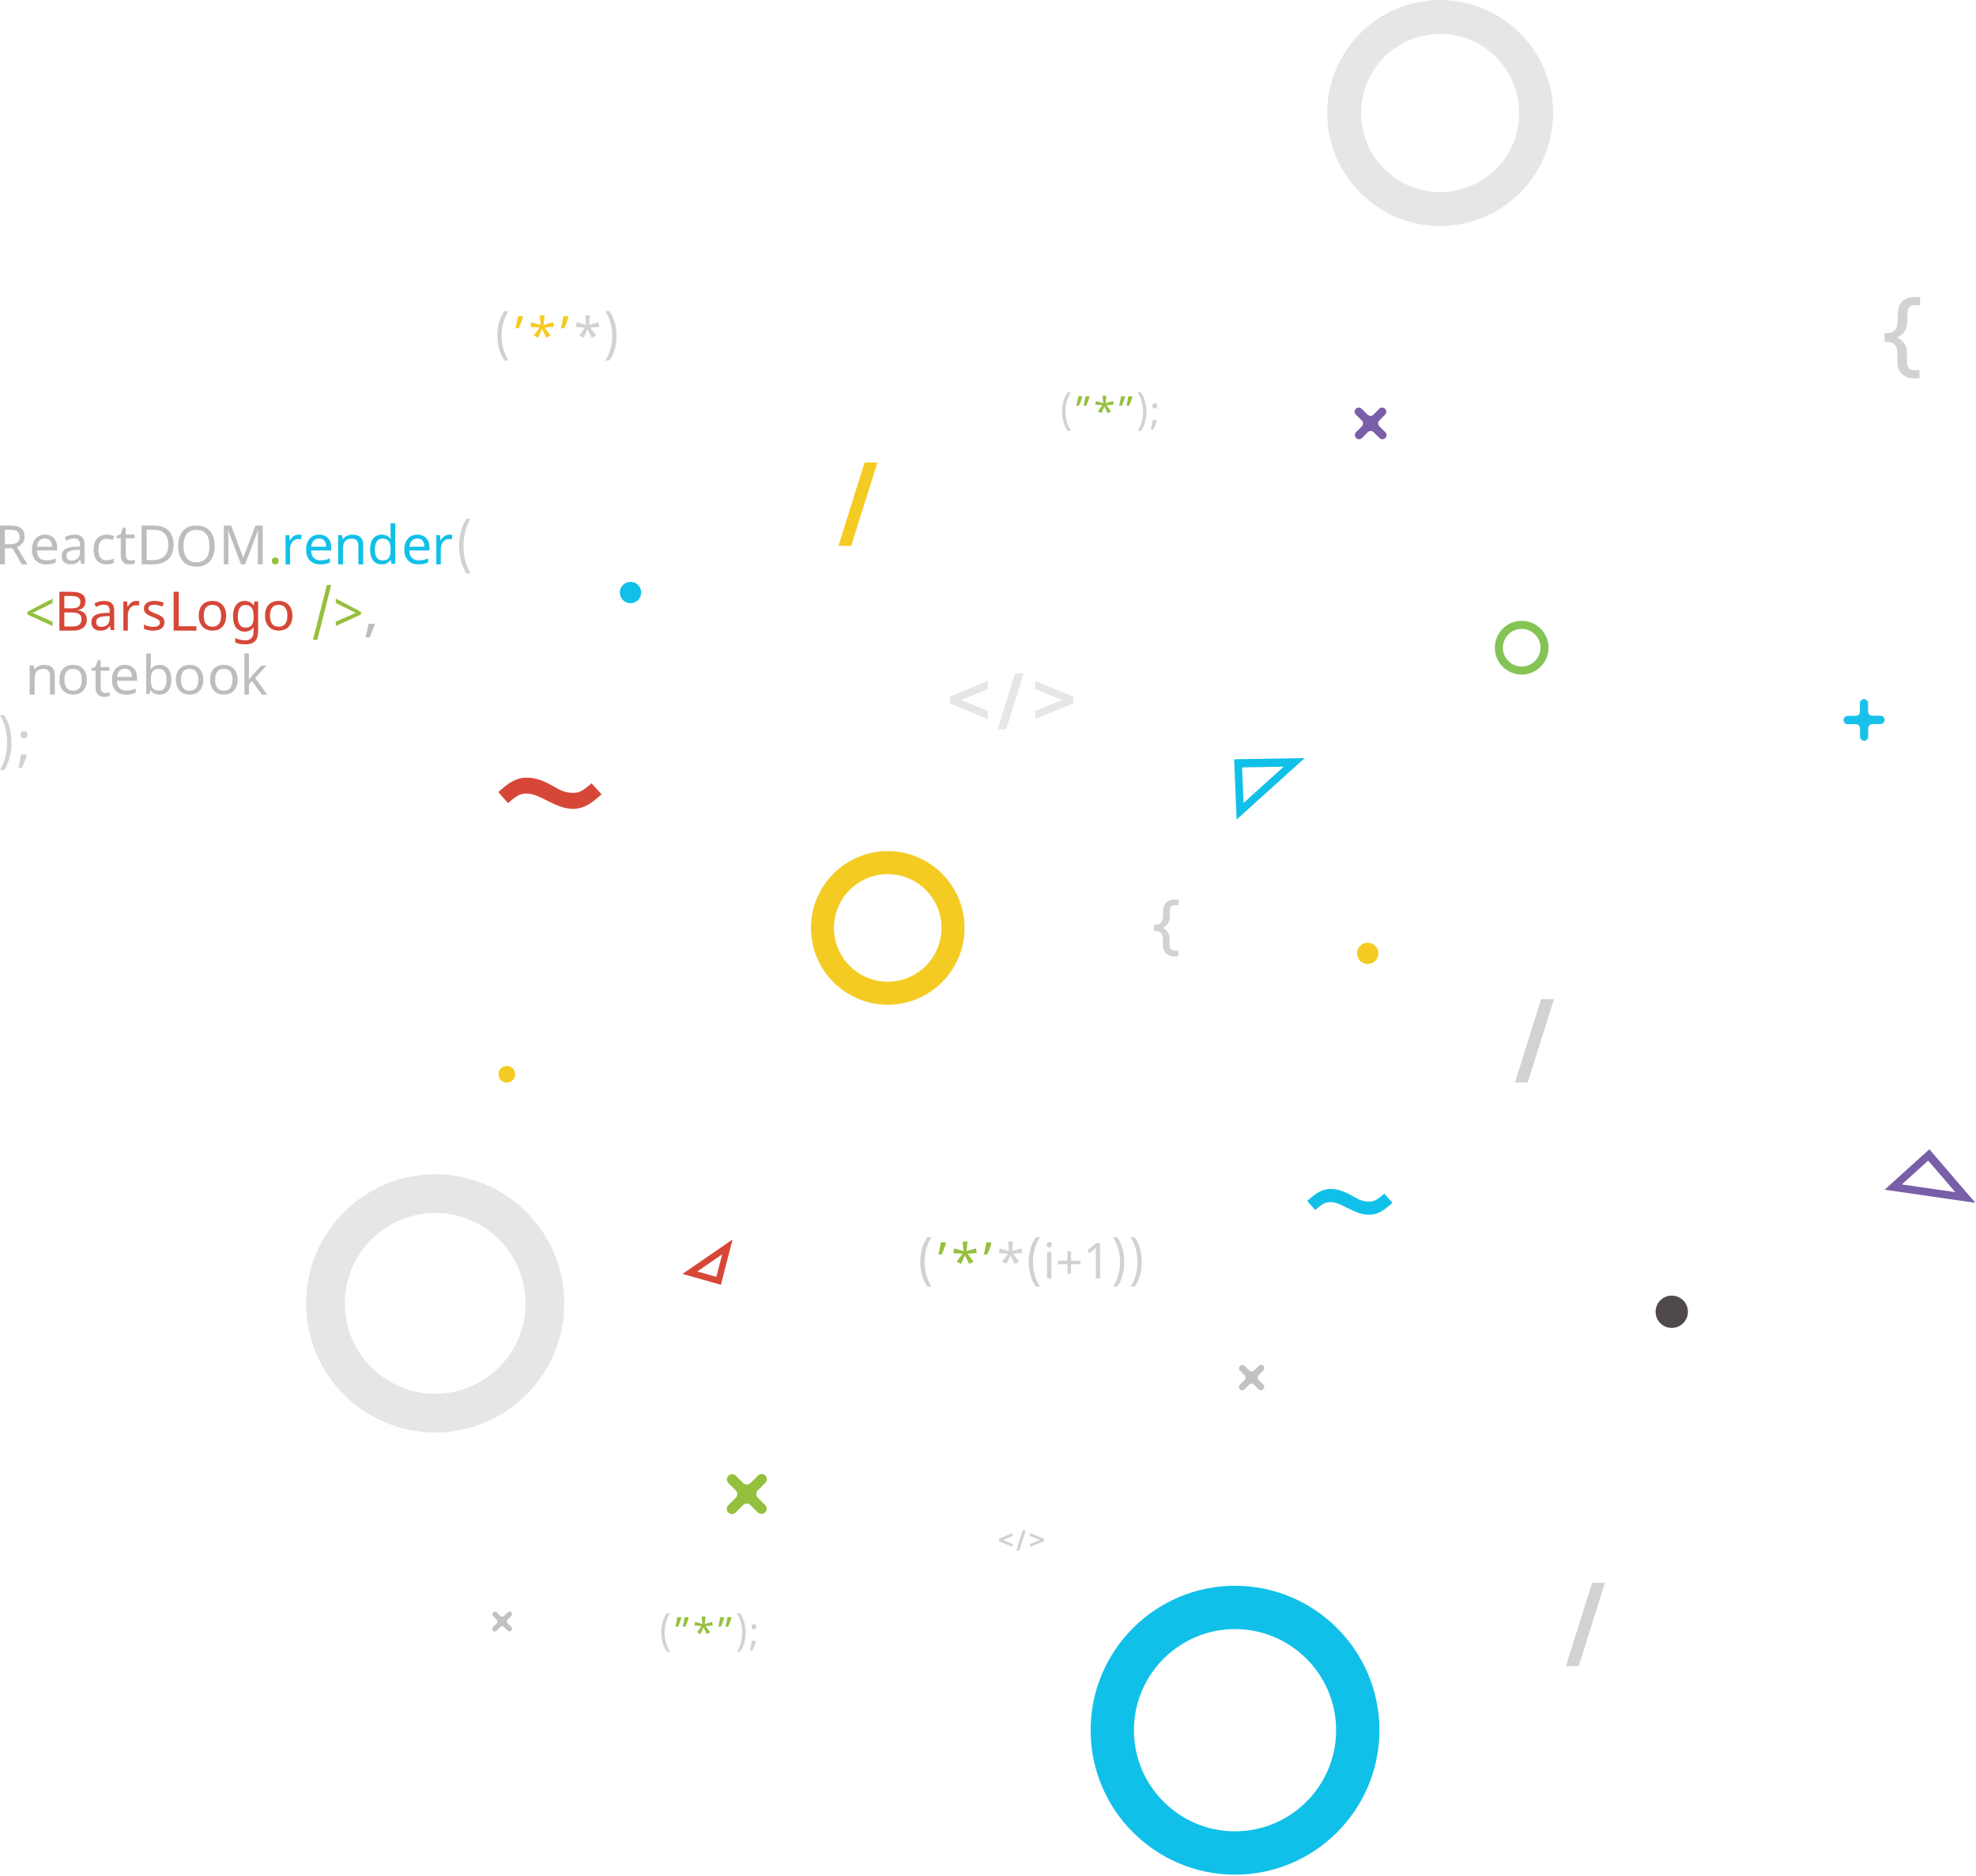 <?xml version="1.0" encoding="UTF-8"?>
<svg width="865px" height="821px" viewBox="0 0 865 821" version="1.1" xmlns="http://www.w3.org/2000/svg" xmlns:xlink="http://www.w3.org/1999/xlink">
    <!-- Generator: Sketch 52.4 (67378) - http://www.bohemiancoding.com/sketch -->
    <title>pattern</title>
    <desc>Created with Sketch.</desc>
    <g id="Brand" stroke="none" stroke-width="1" fill="none" fill-rule="evenodd">
        <g id="02.4-Style" transform="translate(-369, -279)">
            <g id="pattern" transform="translate(369, 279)">
                <path d="M553.009,605.964 L550.97,603.925 C550.406,603.362 550.407,602.449 550.97,601.886 L553.054,599.802 C553.616,599.239 553.616,598.326 553.055,597.764 L553.054,597.764 C552.491,597.2 551.578,597.2 551.016,597.764 L548.931,599.848 C548.368,600.41 547.456,600.41 546.893,599.848 L544.854,597.81 C544.291,597.246 543.379,597.246 542.816,597.81 L542.792,597.832 C542.231,598.396 542.231,599.308 542.793,599.871 L544.831,601.909 C545.395,602.473 545.395,603.385 544.831,603.948 L542.747,606.032 C542.185,606.596 542.185,607.508 542.747,608.071 C543.311,608.634 544.223,608.634 544.786,608.071 L546.87,605.986 C547.434,605.424 548.346,605.424 548.909,605.986 L550.946,608.026 C551.51,608.588 552.422,608.588 552.986,608.026 L553.008,608.002 C553.571,607.44 553.571,606.526 553.009,605.964" id="Fill-1" fill="#C0C2C4"></path>
                <path d="M666.121,295.238 C659.636,295.238 654.36,289.963 654.36,283.476 C654.36,276.99 659.636,271.713 666.121,271.713 C672.607,271.713 677.883,276.99 677.883,283.476 C677.883,289.963 672.607,295.238 666.121,295.238 M666.121,275.241 C661.582,275.241 657.888,278.935 657.888,283.476 C657.888,288.016 661.582,291.71 666.121,291.71 C670.661,291.71 674.354,288.016 674.354,283.476 C674.354,278.935 670.661,275.241 666.121,275.241" id="Fill-3" fill="#84C455"></path>
                <path d="M844.584,503 L864.733,526.433 L825,520.69 L844.584,503 Z M855.963,521.77 L844.08,507.951 L832.535,518.385 L855.963,521.77 Z" id="Fill-5" fill="#795EA8"></path>
                <path d="M823.19,313.24 L819.59,313.261 C818.595,313.265 817.786,312.465 817.78,311.47 L817.759,307.789 C817.753,306.796 816.943,305.994 815.95,306 L815.949,306 C814.955,306.005 814.154,306.815 814.16,307.81 L814.179,311.491 C814.185,312.485 813.383,313.296 812.39,313.301 L808.791,313.321 C807.795,313.326 806.995,314.136 807,315.131 L807,315.172 C807.005,316.165 807.816,316.967 808.81,316.961 L812.41,316.941 C813.405,316.935 814.214,317.737 814.22,318.73 L814.242,322.411 C814.247,323.406 815.057,324.207 816.051,324.201 C817.044,324.196 817.846,323.386 817.84,322.391 L817.82,318.711 C817.815,317.717 818.616,316.906 819.61,316.901 L823.21,316.881 C824.205,316.875 825.005,316.064 825,315.071 L825,315.03 C824.994,314.036 824.184,313.234 823.19,313.24" id="Fill-7" fill="#19C1E9"></path>
                <path d="M738.886,574.112 C738.886,578.018 735.72,581.185 731.814,581.185 C727.907,581.185 724.74,578.018 724.74,574.112 C724.74,570.206 727.907,567.04 731.814,567.04 C735.72,567.04 738.886,570.206 738.886,574.112" id="Fill-9" fill="#4F4949"></path>
                <path d="M315.582,562.307 L320.673,542.481 L298.764,557.548 L315.582,562.307 Z M316.123,548.99 L313.594,558.847 L305.231,556.481 L316.123,548.99 Z" id="Fill-11" fill="#D74738"></path>
                <path d="M334.942,658.679 L331.737,655.475 C330.852,654.59 330.853,653.155 331.737,652.27 L335.013,648.994 C335.898,648.11 335.898,646.676 335.014,645.79 L335.013,645.79 C334.129,644.907 332.694,644.907 331.809,645.79 L328.533,649.067 C327.648,649.952 326.214,649.952 325.33,649.067 L322.126,645.864 C321.241,644.977 319.806,644.977 318.921,645.864 L318.885,645.899 C318.002,646.784 318.002,648.218 318.886,649.104 L322.09,652.308 C322.974,653.192 322.974,654.626 322.09,655.51 L318.814,658.787 C317.929,659.672 317.929,661.106 318.814,661.991 C319.699,662.875 321.132,662.875 322.018,661.991 L325.294,658.715 C326.178,657.83 327.613,657.83 328.498,658.715 L331.702,661.919 C332.587,662.803 334.021,662.803 334.906,661.919 L334.941,661.884 C335.826,660.999 335.826,659.564 334.942,658.679" id="Fill-13" fill="#94C03D"></path>
                <path d="M840.279,162.039 L838.35,162.024 C837.721,162.018 837.173,161.949 836.721,161.817 C836.309,161.699 835.969,161.502 835.683,161.218 C835.39,160.93 835.168,160.517 835.021,159.991 C834.865,159.421 834.787,158.699 834.794,157.845 L834.818,154.751 C834.827,153.729 834.715,152.847 834.483,152.128 C834.249,151.406 833.9,150.726 833.444,150.1 C833.024,149.534 832.486,149.011 831.841,148.547 C831.417,148.239 830.97,147.964 830.509,147.726 C830.972,147.499 831.425,147.233 831.861,146.931 C832.523,146.472 833.07,145.955 833.485,145.398 C833.947,144.785 834.306,144.112 834.551,143.393 C834.795,142.678 834.924,141.797 834.931,140.774 L834.957,137.679 C834.964,136.829 835.051,136.11 835.219,135.539 C835.373,135.015 835.602,134.608 835.899,134.328 C836.198,134.045 836.546,133.853 836.96,133.74 C837.411,133.615 837.957,133.556 838.581,133.56 L840.507,133.578 L840.538,130.02 L837.986,130 C835.783,129.982 834.019,130.607 832.74,131.856 C831.455,133.111 830.794,134.957 830.773,137.344 L830.754,139.977 C830.747,140.756 830.667,141.549 830.516,142.336 C830.38,143.068 830.116,143.703 829.735,144.22 C829.359,144.73 828.883,145.104 828.279,145.364 C827.659,145.629 826.873,145.759 825.936,145.749 L825.034,145.747 L825,149.618 L825.906,149.622 C826.854,149.632 827.632,149.775 828.242,150.048 C828.83,150.311 829.313,150.705 829.677,151.218 C830.054,151.747 830.3,152.368 830.43,153.119 C830.568,153.902 830.633,154.694 830.626,155.477 L830.606,158.11 C830.588,160.498 831.218,162.354 832.482,163.628 C833.577,164.734 835.048,165.372 836.863,165.532 C837.133,165.556 837.413,165.57 837.7,165.572 L840.249,165.593 L840.279,162.039 Z" id="Fill-15" fill="#D0D2D3"></path>
                <path d="M603.75,178.911 L601.217,181.471 C600.519,182.178 599.38,182.184 598.673,181.485 L596.056,178.897 C595.348,178.198 594.208,178.204 593.51,178.911 L593.51,178.912 C592.811,179.618 592.816,180.758 593.524,181.457 L596.141,184.045 C596.847,184.744 596.854,185.884 596.154,186.591 L593.624,189.15 C592.924,189.857 592.932,190.997 593.638,191.696 L593.667,191.725 C594.374,192.423 595.514,192.417 596.212,191.71 L598.744,189.151 C599.442,188.443 600.582,188.437 601.288,189.136 L603.905,191.724 C604.612,192.423 605.753,192.417 606.452,191.709 C607.15,191.003 607.144,189.863 606.438,189.164 L603.821,186.577 C603.112,185.877 603.106,184.737 603.807,184.031 L606.337,181.471 C607.037,180.764 607.029,179.624 606.322,178.925 L606.294,178.896 C605.587,178.198 604.447,178.204 603.75,178.911" id="Fill-17" fill="#795EA8"></path>
                <path d="M255.029,353.292 C253.667,353.835 251.912,354.05 250.067,353.955 C246.896,353.791 244.277,352.837 239.076,350.207 L237.476,349.406 C234.874,348.147 233.064,347.435 231.016,347.329 C228.048,347.176 226.471,347.919 222.387,351.501 L218.123,346.663 C222.206,343.081 223.798,342.032 226.415,341.036 C227.777,340.493 229.636,340.284 231.376,340.373 C234.445,340.532 237.48,341.401 242.264,344.117 L243.862,345.017 C246.352,346.477 248.279,346.889 250.327,346.994 C253.294,347.147 254.873,346.404 258.956,342.822 L263.325,347.665 C259.24,351.248 257.645,352.296 255.029,353.292" id="Fill-19" fill="#D74738"></path>
                <path d="M603.391,417.248 C603.391,419.826 601.301,421.916 598.723,421.916 C596.144,421.916 594.054,419.826 594.054,417.248 C594.054,414.67 596.144,412.579 598.723,412.579 C601.301,412.579 603.391,414.67 603.391,417.248" id="Fill-21" fill="#F4CB23"></path>
                <path d="M223.822,712.052 L222.227,710.457 C221.787,710.017 221.788,709.303 222.227,708.863 L223.858,707.233 C224.298,706.792 224.298,706.078 223.858,705.638 C223.418,705.198 222.704,705.198 222.263,705.638 L220.634,707.269 C220.193,707.708 219.479,707.708 219.039,707.269 L217.444,705.674 C217.005,705.234 216.291,705.234 215.849,705.674 L215.832,705.692 C215.392,706.132 215.392,706.846 215.832,707.286 L217.426,708.881 C217.867,709.322 217.867,710.035 217.426,710.476 L215.797,712.106 C215.356,712.546 215.356,713.259 215.797,713.699 C216.237,714.14 216.951,714.14 217.391,713.699 L219.021,712.07 C219.462,711.629 220.176,711.629 220.616,712.07 L222.21,713.664 C222.65,714.105 223.364,714.105 223.804,713.664 L223.822,713.647 C224.262,713.206 224.262,712.492 223.822,712.052" id="Fill-23" fill="#C0C2C4"></path>
                <polygon id="Fill-25" fill="#D0D2D3" points="702.568 692.741 691.063 729.216 685.495 729.216 696.942 692.741"></polygon>
                <path d="M388.613,439.738 C370.076,439.738 355,424.662 355,406.124 C355,387.586 370.076,372.504 388.613,372.504 C407.151,372.504 422.227,387.586 422.227,406.124 C422.227,424.662 407.151,439.738 388.613,439.738 M388.613,382.586 C375.638,382.586 365.08,393.144 365.08,406.124 C365.08,419.098 375.638,429.656 388.613,429.656 C401.589,429.656 412.145,419.098 412.145,406.124 C412.145,393.144 401.589,382.586 388.613,382.586" id="Fill-27" fill="#F4CB23"></path>
                <polygon id="Fill-29" fill="#D0D2D3" points="443.312 677.019 437.225 674.493 437.225 673.45 443.312 670.923 443.312 672.231 439.05 673.975 443.312 675.71"></polygon>
                <polygon id="Fill-31" fill="#D0D2D3" points="449.043 669.71 446.231 678.621 444.87 678.621 447.668 669.71"></polygon>
                <polygon id="Fill-33" fill="#D0D2D3" points="457.002 674.493 450.914 677.019 450.914 675.711 455.176 673.972 450.914 672.231 450.914 670.924 457.002 673.45"></polygon>
                <path d="M540.634,820.466 C505.773,820.466 477.421,792.115 477.421,757.254 C477.421,722.393 505.773,694.029 540.634,694.029 C575.495,694.029 603.847,722.393 603.847,757.254 C603.847,792.115 575.495,820.466 540.634,820.466 M540.634,712.989 C516.235,712.989 496.378,732.845 496.378,757.254 C496.378,781.653 516.235,801.507 540.634,801.507 C565.034,801.507 584.887,781.653 584.887,757.254 C584.887,732.845 565.034,712.989 540.634,712.989" id="Fill-35" fill="#10C0E8"></path>
                <path d="M190.502,626.948 C159.342,626.948 134,601.606 134,570.445 C134,539.284 159.342,513.931 190.502,513.931 C221.663,513.931 247.005,539.284 247.005,570.445 C247.005,601.606 221.663,626.948 190.502,626.948 M190.502,530.879 C168.692,530.879 150.943,548.628 150.943,570.445 C150.943,592.255 168.692,610.001 190.502,610.001 C212.312,610.001 230.058,592.255 230.058,570.445 C230.058,548.628 212.312,530.879 190.502,530.879" id="Fill-37" fill="#E5E6E7"></path>
                <polygon id="Fill-39" fill="#D0D2D3" points="680.266 437.301 668.761 473.776 663.193 473.776 674.639 437.301"></polygon>
                <path d="M225.523,470.159 C225.523,472.176 223.888,473.81 221.872,473.81 C219.854,473.81 218.22,472.176 218.22,470.159 C218.22,468.142 219.854,466.508 221.872,466.508 C223.888,466.508 225.523,468.142 225.523,470.159" id="Fill-65" fill="#F4CB23"></path>
                <path d="M515.801,416.055 L514.455,416.043 C514.018,416.038 513.634,415.991 513.32,415.901 C513.032,415.817 512.795,415.68 512.596,415.481 C512.392,415.281 512.237,414.993 512.134,414.625 C512.025,414.228 511.971,413.726 511.976,413.128 L511.992,410.971 C511.998,410.259 511.92,409.644 511.758,409.142 C511.595,408.639 511.352,408.163 511.034,407.728 C510.741,407.332 510.365,406.969 509.916,406.644 C509.62,406.43 509.309,406.238 508.988,406.072 C509.311,405.913 509.625,405.728 509.93,405.517 C510.392,405.197 510.773,404.837 511.063,404.45 C511.385,404.022 511.635,403.551 511.807,403.05 C511.976,402.551 512.066,401.938 512.071,401.224 L512.089,399.065 C512.093,398.473 512.155,397.971 512.272,397.574 C512.379,397.207 512.539,396.923 512.746,396.728 C512.954,396.531 513.197,396.397 513.486,396.318 C513.801,396.231 514.181,396.19 514.616,396.193 L515.96,396.204 L515.982,393.724 L514.201,393.709 C512.665,393.699 511.436,394.134 510.543,395.005 C509.647,395.88 509.186,397.166 509.171,398.832 L509.157,400.668 C509.153,401.212 509.097,401.764 508.992,402.313 C508.897,402.825 508.713,403.267 508.447,403.627 C508.185,403.983 507.853,404.243 507.432,404.425 C507,404.61 506.451,404.7 505.798,404.695 L505.168,404.692 L505.145,407.392 L505.777,407.394 C506.439,407.401 506.981,407.502 507.405,407.692 C507.817,407.875 508.154,408.149 508.407,408.507 C508.67,408.877 508.841,409.31 508.932,409.832 C509.029,410.378 509.073,410.933 509.069,411.478 L509.055,413.315 C509.041,414.981 509.482,416.274 510.364,417.163 C511.126,417.933 512.153,418.378 513.418,418.49 C513.608,418.507 513.802,418.517 514.002,418.519 L515.78,418.534 L515.801,416.055 Z" id="Fill-69" fill="#D0D2D3"></path>
                <path d="M630.44,98.908 C603.174,98.908 581,76.734 581,49.468 C581,22.202 603.174,0.019 630.44,0.019 C657.706,0.019 679.879,22.202 679.879,49.468 C679.879,76.734 657.706,98.908 630.44,98.908 M630.44,14.847 C611.356,14.847 595.826,30.377 595.826,49.468 C595.826,68.552 611.356,84.079 630.44,84.079 C649.523,84.079 665.05,68.552 665.05,49.468 C665.05,30.377 649.523,14.847 630.44,14.847" id="Fill-70" fill="#E5E6E7"></path>
                <path d="M540.24,332.311 L571.139,331.786 L541.333,358.679 L540.24,332.311 Z M561.948,335.551 L543.726,335.863 L544.375,351.41 L561.948,335.551 Z" id="Fill-71" fill="#10C0E8"></path>
                <polygon id="Fill-72" fill="#F4CB23" points="384.098 202.427 372.593 238.901 367.025 238.901 378.472 202.427"></polygon>
                <path d="M602.715,531.076 C601.589,531.524 600.139,531.701 598.614,531.624 C595.994,531.487 593.83,530.7 589.532,528.526 L588.212,527.865 C586.061,526.824 584.567,526.235 582.873,526.148 C580.421,526.021 579.119,526.636 575.743,529.596 L572.221,525.598 C575.594,522.638 576.909,521.771 579.072,520.949 C580.197,520.501 581.734,520.327 583.171,520.401 C585.707,520.532 588.215,521.251 592.168,523.494 L593.487,524.238 C595.545,525.444 597.138,525.784 598.829,525.872 C601.28,525.998 602.586,525.385 605.959,522.425 L609.569,526.426 C606.194,529.387 604.876,530.253 602.715,531.076" id="Fill-73" fill="#10C0E8"></path>
                <path d="M280.664,259.321 C280.664,261.899 278.575,263.989 275.997,263.989 C273.418,263.989 271.327,261.899 271.327,259.321 C271.327,256.742 273.418,254.652 275.997,254.652 C278.575,254.652 280.664,256.742 280.664,259.321" id="Fill-86" fill="#10C0E8"></path>
                <g id="06" transform="translate(217, 136)">
                    <path d="M0.717,10.871 C0.717,9.862 0.779,8.874 0.903,7.908 C1.026,6.941 1.216,6.007 1.474,5.103 C1.732,4.201 2.056,3.335 2.447,2.506 C2.839,1.677 3.306,0.895 3.85,0.162 L5.607,0.162 C5.119,0.931 4.686,1.738 4.305,2.585 C3.924,3.432 3.603,4.313 3.342,5.23 C3.08,6.148 2.887,7.081 2.76,8.03 C2.632,8.978 2.569,9.933 2.569,10.892 C2.569,12.861 2.826,14.774 3.342,16.633 C3.857,18.492 4.618,20.201 5.627,21.76 L3.85,21.76 C3.306,21.013 2.839,20.213 2.447,19.364 C2.056,18.513 1.732,17.624 1.474,16.697 C1.216,15.769 1.026,14.817 0.903,13.839 C0.779,12.862 0.717,11.873 0.717,10.871" id="Fill-74" fill="#D0D2D3"></path>
                    <path d="M11.819,2.384 L11.967,2.617 C11.868,3.005 11.751,3.412 11.613,3.839 C11.475,4.266 11.323,4.7 11.158,5.141 C10.992,5.582 10.819,6.018 10.639,6.448 C10.459,6.878 10.281,7.291 10.104,7.686 L8.655,7.686 C8.754,7.263 8.854,6.818 8.957,6.353 C9.058,5.887 9.158,5.421 9.253,4.956 C9.348,4.49 9.434,4.039 9.512,3.601 C9.59,3.164 9.657,2.758 9.713,2.384 L11.819,2.384 Z" id="Fill-75" fill="#F4CB23"></path>
                    <polygon id="Fill-76" fill="#F4CB23" points="21.395 2.045 20.94 6.204 25.141 5.029 25.416 7.071 21.416 7.368 24.009 10.818 22.125 11.834 20.263 8.045 18.591 11.834 16.644 10.818 19.205 7.368 15.236 7.071 15.543 5.029 19.681 6.204 19.226 2.045"></polygon>
                    <path d="M31.724,2.384 L31.872,2.617 C31.773,3.005 31.656,3.412 31.518,3.839 C31.38,4.266 31.228,4.7 31.063,5.141 C30.897,5.582 30.724,6.018 30.544,6.448 C30.364,6.878 30.186,7.291 30.009,7.686 L28.56,7.686 C28.659,7.263 28.759,6.818 28.862,6.353 C28.963,5.887 29.063,5.421 29.158,4.956 C29.253,4.49 29.339,4.039 29.417,3.601 C29.495,3.164 29.562,2.758 29.618,2.384 L31.724,2.384 Z" id="Fill-77" fill="#F4CB23"></path>
                    <polygon id="Fill-78" fill="#D0D2D3" points="41.301 2.045 40.846 6.204 45.047 5.029 45.322 7.071 41.322 7.368 43.915 10.818 42.031 11.834 40.169 8.045 38.497 11.834 36.55 10.818 39.111 7.368 35.142 7.071 35.449 5.029 39.587 6.204 39.132 2.045"></polygon>
                    <path d="M52.888,11.051 C52.888,12.06 52.826,13.048 52.703,14.014 C52.579,14.981 52.389,15.916 52.132,16.819 C51.874,17.722 51.55,18.588 51.159,19.417 C50.767,20.245 50.299,21.027 49.756,21.76 L47.999,21.76 C48.487,20.991 48.92,20.184 49.301,19.337 C49.682,18.491 50.003,17.609 50.264,16.692 C50.525,15.775 50.719,14.842 50.846,13.893 C50.973,12.944 51.036,11.989 51.036,11.03 C51.036,9.062 50.779,7.148 50.264,5.289 C49.749,3.43 48.987,1.721 47.978,0.162 L49.756,0.162 C50.299,0.91 50.767,1.709 51.159,2.559 C51.55,3.409 51.874,4.298 52.132,5.226 C52.389,6.154 52.579,7.106 52.703,8.083 C52.826,9.06 52.888,10.05 52.888,11.051" id="Fill-79" fill="#D0D2D3"></path>
                </g>
                <g id="05" transform="translate(415, 294)" fill="#E5E6E7">
                    <polygon id="Fill-66" points="17.431 20.711 0.755 13.788 0.755 10.932 17.431 4.009 17.431 7.594 5.755 12.373 17.431 17.126"></polygon>
                    <polygon id="Fill-67" points="33.132 0.684 25.431 25.1 21.703 25.1 29.366 0.684"></polygon>
                    <polygon id="Fill-68" points="54.938 13.788 38.262 20.711 38.262 17.126 49.938 12.36 38.262 7.594 38.262 4.009 54.938 10.932"></polygon>
                </g>
                <g id="04" transform="translate(464, 171)">
                    <g id="Group-5">
                        <path d="M0.959,9.086 C0.959,8.297 1.006,7.524 1.103,6.769 C1.2,6.013 1.349,5.281 1.55,4.575 C1.752,3.869 2.006,3.191 2.312,2.543 C2.618,1.895 2.982,1.284 3.408,0.71 L4.782,0.71 C4.401,1.312 4.062,1.943 3.764,2.606 C3.466,3.268 3.215,3.957 3.01,4.674 C2.807,5.392 2.655,6.122 2.555,6.864 C2.457,7.606 2.406,8.352 2.406,9.103 C2.406,10.642 2.607,12.139 3.01,13.593 C3.413,15.046 4.01,16.383 4.798,17.603 L3.408,17.603 C2.982,17.018 2.618,16.393 2.312,15.728 C2.006,15.063 1.752,14.368 1.55,13.642 C1.349,12.917 1.2,12.172 1.103,11.408 C1.006,10.644 0.959,9.87 0.959,9.086" id="Fill-80" fill="#D0D2D3"></path>
                        <path d="M12.827,2.448 L12.943,2.63 C12.866,2.934 12.773,3.253 12.666,3.586 C12.558,3.92 12.439,4.26 12.309,4.604 C12.181,4.949 12.045,5.29 11.904,5.627 C11.764,5.963 11.624,6.286 11.486,6.595 L10.352,6.595 C10.43,6.264 10.509,5.916 10.588,5.552 C10.668,5.188 10.746,4.823 10.82,4.46 C10.894,4.095 10.962,3.742 11.022,3.4 C11.084,3.058 11.136,2.741 11.18,2.448 L12.827,2.448 Z M9.64,2.448 L9.757,2.63 C9.68,2.934 9.587,3.253 9.479,3.586 C9.372,3.92 9.253,4.26 9.123,4.604 C8.994,4.949 8.858,5.29 8.718,5.627 C8.577,5.963 8.437,6.286 8.3,6.595 L7.166,6.595 C7.243,6.264 7.321,5.916 7.401,5.552 C7.481,5.188 7.558,4.823 7.634,4.46 C7.708,4.095 7.775,3.742 7.836,3.4 C7.897,3.058 7.949,2.741 7.993,2.448 L9.64,2.448 Z" id="Fill-81" fill="#94C03D"></path>
                        <polygon id="Fill-82" fill="#94C03D" points="20.318 2.183 19.963 5.436 23.248 4.517 23.464 6.115 20.335 6.346 22.362 9.044 20.889 9.839 19.432 6.876 18.125 9.839 16.602 9.044 18.605 6.346 15.501 6.115 15.741 4.517 18.977 5.436 18.622 2.183"></polygon>
                        <path d="M31.581,2.448 L31.698,2.63 C31.62,2.934 31.527,3.253 31.421,3.586 C31.312,3.92 31.194,4.26 31.064,4.604 C30.936,4.949 30.799,5.29 30.659,5.627 C30.518,5.963 30.378,6.286 30.241,6.595 L29.107,6.595 C29.184,6.264 29.264,5.916 29.343,5.552 C29.422,5.188 29.5,4.823 29.575,4.46 C29.648,4.095 29.716,3.742 29.776,3.4 C29.838,3.058 29.89,2.741 29.934,2.448 L31.581,2.448 Z M28.395,2.448 L28.512,2.63 C28.434,2.934 28.341,3.253 28.233,3.586 C28.127,3.92 28.008,4.26 27.878,4.604 C27.748,4.949 27.613,5.29 27.473,5.627 C27.331,5.963 27.192,6.286 27.055,6.595 L25.921,6.595 C25.997,6.264 26.076,5.916 26.155,5.552 C26.235,5.188 26.312,4.823 26.389,4.46 C26.462,4.095 26.529,3.742 26.59,3.4 C26.651,3.058 26.703,2.741 26.747,2.448 L28.395,2.448 Z" id="Fill-83" fill="#94C03D"></path>
                        <path d="M37.848,9.226 C37.848,10.015 37.799,10.788 37.702,11.543 C37.606,12.3 37.457,13.031 37.256,13.737 C37.054,14.443 36.8,15.121 36.494,15.769 C36.188,16.417 35.823,17.028 35.398,17.602 L34.024,17.602 C34.405,17.001 34.744,16.369 35.041,15.707 C35.34,15.045 35.591,14.355 35.795,13.638 C35.999,12.92 36.151,12.19 36.25,11.448 C36.35,10.706 36.399,9.96 36.399,9.209 C36.399,7.67 36.198,6.173 35.795,4.719 C35.392,3.266 34.796,1.929 34.007,0.709 L35.398,0.709 C35.823,1.294 36.188,1.919 36.494,2.584 C36.8,3.249 37.054,3.944 37.256,4.67 C37.457,5.395 37.606,6.14 37.702,6.904 C37.799,7.669 37.848,8.443 37.848,9.226" id="Fill-84" fill="#D0D2D3"></path>
                        <path d="M40.455,6.636 C40.455,6.421 40.482,6.24 40.538,6.094 C40.593,5.948 40.668,5.829 40.762,5.738 C40.855,5.647 40.966,5.582 41.093,5.543 C41.22,5.505 41.357,5.485 41.507,5.485 C41.649,5.485 41.786,5.505 41.916,5.543 C42.046,5.582 42.157,5.647 42.251,5.738 C42.345,5.829 42.42,5.948 42.475,6.094 C42.53,6.24 42.558,6.421 42.558,6.636 C42.558,6.84 42.53,7.014 42.475,7.157 C42.42,7.301 42.345,7.419 42.251,7.513 C42.157,7.607 42.046,7.676 41.916,7.72 C41.786,7.764 41.649,7.786 41.507,7.786 C41.357,7.786 41.22,7.764 41.093,7.72 C40.966,7.676 40.855,7.607 40.762,7.513 C40.668,7.419 40.593,7.301 40.538,7.157 C40.482,7.014 40.455,6.84 40.455,6.636 Z M42.234,12.835 L42.359,13.026 C42.281,13.323 42.189,13.641 42.082,13.977 C41.974,14.314 41.855,14.653 41.726,14.995 C41.596,15.337 41.461,15.678 41.32,16.017 C41.18,16.357 41.04,16.681 40.902,16.99 L39.76,16.99 C39.843,16.654 39.924,16.303 40.004,15.939 C40.084,15.574 40.161,15.212 40.236,14.85 C40.31,14.489 40.378,14.136 40.438,13.791 C40.499,13.446 40.552,13.128 40.596,12.835 L42.234,12.835 Z" id="Fill-85" fill="#D0D2D3"></path>
                    </g>
                </g>
                <g id="03" transform="translate(289, 706)">
                    <path d="M0.486,8.407 C0.486,7.619 0.534,6.846 0.631,6.09 C0.727,5.334 0.876,4.603 1.078,3.896 C1.279,3.19 1.533,2.513 1.839,1.865 C2.145,1.217 2.51,0.605 2.935,0.031 L4.309,0.031 C3.928,0.633 3.59,1.264 3.292,1.927 C2.994,2.589 2.742,3.279 2.538,3.996 C2.334,4.714 2.182,5.443 2.083,6.185 C1.984,6.928 1.934,7.674 1.934,8.424 C1.934,9.964 2.135,11.461 2.538,12.914 C2.941,14.368 3.537,15.705 4.326,16.925 L2.935,16.925 C2.51,16.34 2.145,15.715 1.839,15.05 C1.533,14.385 1.279,13.689 1.078,12.964 C0.876,12.238 0.727,11.493 0.631,10.729 C0.534,9.965 0.486,9.191 0.486,8.407" id="Fill-59" fill="#D0D2D3"></path>
                    <path d="M12.354,1.769 L12.47,1.952 C12.393,2.254 12.3,2.574 12.193,2.908 C12.085,3.242 11.966,3.581 11.836,3.925 C11.708,4.27 11.572,4.611 11.431,4.948 C11.291,5.284 11.151,5.607 11.013,5.915 L9.879,5.915 C9.957,5.584 10.036,5.237 10.115,4.873 C10.195,4.509 10.273,4.145 10.347,3.781 C10.421,3.416 10.489,3.063 10.549,2.721 C10.611,2.379 10.663,2.062 10.707,1.769 L12.354,1.769 Z M9.167,1.769 L9.284,1.952 C9.207,2.254 9.114,2.574 9.006,2.908 C8.899,3.242 8.78,3.581 8.65,3.925 C8.521,4.27 8.385,4.611 8.245,4.948 C8.104,5.284 7.964,5.607 7.827,5.915 L6.693,5.915 C6.77,5.584 6.848,5.237 6.928,4.873 C7.008,4.509 7.085,4.145 7.161,3.781 C7.235,3.416 7.302,3.063 7.363,2.721 C7.424,2.379 7.476,2.062 7.52,1.769 L9.167,1.769 Z" id="Fill-60" fill="#94C03D"></path>
                    <polygon id="Fill-61" fill="#94C03D" points="19.845 1.505 19.49 4.758 22.775 3.839 22.991 5.437 19.862 5.668 21.889 8.366 20.416 9.161 18.959 6.198 17.652 9.161 16.129 8.366 18.132 5.668 15.028 5.437 15.268 3.839 18.504 4.758 18.149 1.505"></polygon>
                    <path d="M31.109,1.769 L31.225,1.952 C31.148,2.254 31.055,2.574 30.948,2.908 C30.84,3.242 30.721,3.581 30.591,3.925 C30.463,4.27 30.327,4.611 30.186,4.948 C30.046,5.284 29.906,5.607 29.768,5.915 L28.634,5.915 C28.712,5.584 28.791,5.237 28.87,4.873 C28.95,4.509 29.028,4.145 29.102,3.781 C29.176,3.416 29.244,3.063 29.304,2.721 C29.366,2.379 29.418,2.062 29.462,1.769 L31.109,1.769 Z M27.922,1.769 L28.039,1.952 C27.962,2.254 27.869,2.574 27.761,2.908 C27.654,3.242 27.535,3.581 27.405,3.925 C27.276,4.27 27.14,4.611 27,4.948 C26.859,5.284 26.719,5.607 26.582,5.915 L25.448,5.915 C25.525,5.584 25.603,5.237 25.683,4.873 C25.763,4.509 25.84,4.145 25.916,3.781 C25.99,3.416 26.057,3.063 26.118,2.721 C26.179,2.379 26.231,2.062 26.275,1.769 L27.922,1.769 Z" id="Fill-62" fill="#94C03D"></path>
                    <path d="M37.376,8.549 C37.376,9.338 37.327,10.111 37.23,10.866 C37.133,11.622 36.984,12.353 36.783,13.06 C36.581,13.766 36.328,14.443 36.022,15.091 C35.715,15.739 35.35,16.351 34.925,16.925 L33.551,16.925 C33.932,16.323 34.272,15.692 34.569,15.029 C34.867,14.367 35.118,13.678 35.322,12.96 C35.526,12.243 35.678,11.513 35.778,10.771 C35.877,10.028 35.926,9.282 35.926,8.532 C35.926,6.992 35.725,5.496 35.322,4.042 C34.919,2.588 34.324,1.251 33.535,0.031 L34.925,0.031 C35.35,0.616 35.715,1.241 36.022,1.906 C36.328,2.571 36.581,3.267 36.783,3.992 C36.984,4.718 37.133,5.463 37.23,6.227 C37.327,6.991 37.376,7.765 37.376,8.549" id="Fill-63" fill="#D0D2D3"></path>
                    <path d="M39.982,5.958 C39.982,5.742 40.009,5.562 40.065,5.416 C40.12,5.27 40.195,5.15 40.289,5.06 C40.382,4.969 40.493,4.904 40.62,4.865 C40.747,4.827 40.884,4.808 41.034,4.808 C41.176,4.808 41.313,4.827 41.443,4.865 C41.573,4.904 41.684,4.969 41.778,5.06 C41.872,5.15 41.947,5.27 42.002,5.416 C42.057,5.562 42.085,5.742 42.085,5.958 C42.085,6.162 42.057,6.336 42.002,6.479 C41.947,6.623 41.872,6.741 41.778,6.835 C41.684,6.929 41.573,6.998 41.443,7.042 C41.313,7.086 41.176,7.108 41.034,7.108 C40.884,7.108 40.747,7.086 40.62,7.042 C40.493,6.998 40.382,6.929 40.289,6.835 C40.195,6.741 40.12,6.623 40.065,6.479 C40.009,6.336 39.982,6.162 39.982,5.958 Z M41.761,12.157 L41.886,12.348 C41.808,12.645 41.716,12.963 41.609,13.299 C41.501,13.636 41.382,13.976 41.253,14.317 C41.123,14.659 40.988,15 40.847,15.34 C40.707,15.679 40.567,16.003 40.429,16.312 L39.287,16.312 C39.37,15.976 39.451,15.625 39.531,15.261 C39.611,14.896 39.688,14.534 39.763,14.173 C39.837,13.812 39.905,13.458 39.965,13.113 C40.026,12.769 40.079,12.449 40.123,12.157 L41.761,12.157 Z" id="Fill-64" fill="#D0D2D3"></path>
                </g>
                <g id="02" transform="translate(402, 541)">
                    <path d="M0.86,11.22 C0.86,10.211 0.922,9.224 1.046,8.257 C1.169,7.29 1.359,6.356 1.617,5.452 C1.875,4.549 2.199,3.684 2.59,2.855 C2.982,2.026 3.449,1.244 3.993,0.511 L5.75,0.511 C5.262,1.28 4.829,2.087 4.448,2.934 C4.067,3.781 3.746,4.662 3.485,5.579 C3.223,6.496 3.03,7.43 2.903,8.378 C2.775,9.327 2.712,10.282 2.712,11.241 C2.712,13.209 2.969,15.123 3.485,16.982 C4,18.841 4.761,20.55 5.77,22.11 L3.993,22.11 C3.449,21.362 2.982,20.563 2.59,19.712 C2.199,18.863 1.875,17.974 1.617,17.045 C1.359,16.118 1.169,15.165 1.046,14.189 C0.922,13.211 0.86,12.222 0.86,11.22" id="Fill-41" fill="#D0D2D3"></path>
                    <path d="M11.961,2.732 L12.109,2.965 C12.01,3.353 11.893,3.76 11.755,4.187 C11.617,4.614 11.465,5.048 11.3,5.489 C11.134,5.93 10.961,6.366 10.781,6.795 C10.601,7.226 10.423,7.639 10.246,8.034 L8.797,8.034 C8.896,7.611 8.996,7.167 9.099,6.701 C9.2,6.235 9.3,5.769 9.395,5.303 C9.49,4.838 9.576,4.386 9.654,3.949 C9.732,3.512 9.799,3.106 9.855,2.732 L11.961,2.732 Z" id="Fill-43" fill="#94C03D"></path>
                    <polygon id="Fill-45" fill="#94C03D" points="21.538 2.393 21.083 6.552 25.284 5.377 25.559 7.42 21.559 7.716 24.152 11.166 22.268 12.182 20.406 8.394 18.734 12.182 16.787 11.166 19.348 7.716 15.379 7.42 15.686 5.377 19.824 6.552 19.369 2.393"></polygon>
                    <path d="M31.867,2.732 L32.015,2.965 C31.916,3.353 31.799,3.76 31.661,4.187 C31.523,4.614 31.371,5.048 31.206,5.489 C31.04,5.93 30.867,6.366 30.687,6.795 C30.507,7.226 30.329,7.639 30.152,8.034 L28.703,8.034 C28.802,7.611 28.902,7.167 29.005,6.701 C29.106,6.235 29.206,5.769 29.301,5.303 C29.396,4.838 29.482,4.386 29.56,3.949 C29.638,3.512 29.705,3.106 29.761,2.732 L31.867,2.732 Z" id="Fill-47" fill="#94C03D"></path>
                    <polygon id="Fill-49" fill="#D0D2D3" points="41.444 2.393 40.989 6.552 45.19 5.377 45.465 7.42 41.465 7.716 44.058 11.166 42.174 12.182 40.312 8.394 38.64 12.182 36.693 11.166 39.254 7.716 35.285 7.42 35.592 5.377 39.73 6.552 39.275 2.393"></polygon>
                    <path d="M48.333,11.22 C48.333,10.211 48.395,9.224 48.519,8.257 C48.642,7.29 48.831,6.356 49.09,5.452 C49.347,4.549 49.672,3.684 50.062,2.855 C50.455,2.026 50.922,1.244 51.465,0.511 L53.222,0.511 C52.734,1.28 52.301,2.087 51.92,2.934 C51.539,3.781 51.218,4.662 50.958,5.579 C50.696,6.496 50.502,7.43 50.376,8.378 C50.248,9.327 50.184,10.282 50.184,11.241 C50.184,13.209 50.441,15.123 50.958,16.982 C51.472,18.841 52.233,20.55 53.242,22.11 L51.465,22.11 C50.922,21.362 50.455,20.563 50.062,19.712 C49.672,18.863 49.347,17.974 49.09,17.045 C48.831,16.118 48.642,15.165 48.519,14.189 C48.395,13.211 48.333,12.222 48.333,11.22" id="Fill-51" fill="#D0D2D3"></path>
                    <path d="M56.355,18.532 L58.259,18.532 L58.259,6.913 L56.355,6.913 L56.355,18.532 Z M56.207,3.769 C56.207,3.347 56.314,3.039 56.529,2.848 C56.745,2.658 57.01,2.563 57.328,2.563 C57.625,2.563 57.883,2.658 58.106,2.848 C58.329,3.039 58.439,3.347 58.439,3.769 C58.439,4.186 58.329,4.493 58.106,4.69 C57.883,4.888 57.625,4.986 57.328,4.986 C57.01,4.986 56.745,4.888 56.529,4.69 C56.314,4.493 56.207,4.186 56.207,3.769 Z" id="Fill-53" fill="#D0D2D3"></path>
                    <polygon id="Fill-55" fill="#D0D2D3" points="65.275 12.342 61.179 12.342 61.179 10.754 65.275 10.754 65.275 6.649 66.862 6.649 66.862 10.754 70.958 10.754 70.958 12.342 66.862 12.342 66.862 16.427 65.275 16.427"></polygon>
                    <path d="M79.562,18.532 L77.699,18.532 L77.699,8.87 C77.699,8.567 77.701,8.242 77.705,7.896 C77.708,7.551 77.715,7.207 77.726,6.865 C77.736,6.522 77.747,6.195 77.757,5.881 C77.768,5.567 77.777,5.29 77.784,5.05 C77.664,5.177 77.558,5.286 77.466,5.378 C77.374,5.469 77.281,5.558 77.186,5.642 C77.09,5.727 76.99,5.817 76.884,5.913 C76.779,6.008 76.652,6.119 76.503,6.246 L74.937,7.526 L73.921,6.224 L77.974,3.06 L79.562,3.06 L79.562,18.532 Z" id="Fill-56" fill="#D0D2D3"></path>
                    <path d="M90.154,11.399 C90.154,12.408 90.092,13.396 89.969,14.362 C89.845,15.329 89.655,16.263 89.398,17.167 C89.14,18.07 88.816,18.935 88.425,19.764 C88.033,20.593 87.565,21.375 87.022,22.109 L85.265,22.109 C85.753,21.339 86.186,20.532 86.567,19.685 C86.948,18.838 87.269,17.957 87.53,17.04 C87.791,16.123 87.985,15.19 88.112,14.241 C88.239,13.292 88.302,12.337 88.302,11.378 C88.302,9.41 88.045,7.496 87.53,5.637 C87.015,3.778 86.253,2.069 85.244,0.51 L87.022,0.51 C87.565,1.257 88.033,2.057 88.425,2.907 C88.816,3.757 89.14,4.646 89.398,5.574 C89.655,6.502 89.845,7.454 89.969,8.431 C90.092,9.408 90.154,10.397 90.154,11.399" id="Fill-57" fill="#D0D2D3"></path>
                    <path d="M97.816,11.399 C97.816,12.408 97.754,13.396 97.631,14.362 C97.507,15.329 97.317,16.263 97.06,17.167 C96.802,18.07 96.478,18.935 96.087,19.764 C95.695,20.593 95.227,21.375 94.684,22.109 L92.927,22.109 C93.415,21.339 93.848,20.532 94.229,19.685 C94.61,18.838 94.931,17.957 95.192,17.04 C95.453,16.123 95.647,15.19 95.774,14.241 C95.901,13.292 95.964,12.337 95.964,11.378 C95.964,9.41 95.707,7.496 95.192,5.637 C94.677,3.778 93.915,2.069 92.906,0.51 L94.684,0.51 C95.227,1.257 95.695,2.057 96.087,2.907 C96.478,3.757 96.802,4.646 97.06,5.574 C97.317,6.502 97.507,7.454 97.631,8.431 C97.754,9.408 97.816,10.397 97.816,11.399" id="Fill-58" fill="#D0D2D3"></path>
                </g>
                <g id="01" transform="translate(0, 227)">
                    <path d="M2.117,11.163 L4.633,11.163 C5.998,11.163 6.993,10.891 7.624,10.349 C8.25,9.807 8.564,9 8.564,7.93 C8.564,6.861 8.245,6.081 7.612,5.587 C6.974,5.093 5.943,4.847 4.519,4.847 L2.117,4.847 L2.117,11.163 Z M2.117,12.976 L2.117,20 L0,20 L0,3 L4.633,3 C6.719,3 8.26,3.4 9.26,4.202 C10.26,5.004 10.76,6.213 10.76,7.824 C10.76,10.081 9.638,11.601 7.393,12.384 L12,20 L9.529,20 L5.46,12.976 L2.117,12.976 Z" id="Fill-87" fill="#BBBDBF"></path>
                    <path d="M19.665,8.68 C18.655,8.68 17.858,8.994 17.272,9.626 C16.684,10.26 16.337,11.14 16.228,12.266 L22.784,12.266 C22.767,11.095 22.491,10.203 21.951,9.593 C21.412,8.985 20.649,8.68 19.665,8.68 M20.192,20 C18.261,20 16.745,19.43 15.647,18.292 C14.549,17.154 14,15.585 14,13.591 C14,11.58 14.513,9.979 15.535,8.789 C16.561,7.596 17.943,7 19.689,7 C21.307,7 22.597,7.509 23.559,8.526 C24.519,9.541 25,10.918 25,12.654 L25,13.901 L16.179,13.901 C16.22,15.323 16.59,16.404 17.294,17.144 C17.999,17.883 18.997,18.252 20.287,18.252 C20.975,18.252 21.628,18.193 22.245,18.074 C22.862,17.956 23.586,17.726 24.415,17.383 L24.415,19.189 C23.703,19.484 23.035,19.695 22.41,19.818 C21.784,19.938 21.043,20 20.192,20" id="Fill-88" fill="#BBBDBF"></path>
                    <path d="M31.352,18.341 C32.485,18.341 33.375,18.03 34.022,17.407 C34.672,16.786 34.996,15.904 34.996,14.76 L34.996,13.627 L33.174,13.705 C31.758,13.76 30.723,13.989 30.075,14.392 C29.428,14.798 29.102,15.433 29.102,16.305 C29.102,16.959 29.3,17.464 29.693,17.815 C30.087,18.166 30.639,18.341 31.352,18.341 Z M35.525,19.772 L35.131,17.985 L35.043,17.985 C34.425,18.772 33.815,19.303 33.202,19.583 C32.592,19.86 31.821,20 30.891,20 C29.675,20 28.724,19.675 28.034,19.028 C27.342,18.379 27,17.464 27,16.281 C27,13.733 28.973,12.399 32.927,12.276 L35.02,12.195 L35.02,11.451 C35.02,10.498 34.817,9.794 34.411,9.342 C34.008,8.887 33.358,8.661 32.468,8.661 C31.814,8.661 31.199,8.761 30.616,8.958 C30.036,9.157 29.488,9.377 28.978,9.621 L28.361,8.076 C28.98,7.742 29.661,7.479 30.397,7.287 C31.131,7.097 31.86,7 32.578,7 C34.071,7 35.183,7.337 35.907,8.007 C36.637,8.678 37,9.747 37,11.212 L37,19.772 L35.525,19.772 Z" id="Fill-89" fill="#BBBDBF"></path>
                    <path d="M46.623,20 C44.847,20 43.468,19.446 42.481,18.337 C41.493,17.23 41,15.64 41,13.57 C41,11.467 41.5,9.846 42.499,8.71 C43.496,7.57 44.921,7 46.767,7 C47.366,7 47.959,7.064 48.545,7.189 C49.133,7.315 49.619,7.478 50,7.677 L49.382,9.389 C48.343,8.992 47.455,8.796 46.723,8.796 C45.481,8.796 44.563,9.193 43.973,9.988 C43.38,10.783 43.087,11.971 43.087,13.546 C43.087,15.063 43.38,16.222 43.973,17.024 C44.563,17.828 45.44,18.228 46.599,18.228 C47.685,18.228 48.749,17.984 49.798,17.497 L49.798,19.326 C48.945,19.775 47.887,20 46.623,20" id="Fill-90" fill="#BBBDBF"></path>
                    <path d="M57.15,18.283 C57.431,18.283 57.762,18.256 58.143,18.2 C58.521,18.147 58.807,18.084 59,18.014 L59,19.625 C58.799,19.712 58.486,19.794 58.062,19.877 C57.639,19.959 57.207,20 56.774,20 C54.174,20 52.875,18.679 52.875,16.041 L52.875,8.579 L51,8.579 L51,7.575 L52.9,6.733 L53.77,4 L55.066,4 L55.066,6.944 L58.905,6.944 L58.905,8.579 L55.066,8.579 L55.066,15.982 C55.066,16.723 55.249,17.291 55.618,17.688 C55.984,18.084 56.495,18.283 57.15,18.283" id="Fill-91" fill="#BBBDBF"></path>
                    <path d="M73.68,11.407 C73.68,9.245 73.13,7.607 72.036,6.494 C70.941,5.382 69.285,4.825 67.069,4.825 L64.201,4.825 L64.201,18.162 L66.578,18.162 C71.313,18.162 73.68,15.911 73.68,11.407 M76,11.337 C76,14.143 75.213,16.289 73.638,17.772 C72.065,19.258 69.807,20 66.866,20 L62,20 L62,3 L67.381,3 C70.099,3 72.214,3.727 73.729,5.182 C75.242,6.634 76,8.686 76,11.337" id="Fill-92" fill="#BBBDBF"></path>
                    <path d="M80.3,11.994 C80.3,14.307 80.786,16.068 81.758,17.28 C82.73,18.493 84.147,19.098 86.012,19.098 C87.871,19.098 89.28,18.498 90.244,17.304 C91.207,16.108 91.69,14.337 91.69,11.994 C91.69,9.658 91.211,7.897 90.257,6.715 C89.299,5.531 87.895,4.937 86.037,4.937 C84.156,4.937 82.73,5.539 81.758,6.738 C80.786,7.939 80.3,9.69 80.3,11.994 M94,11.994 C94,14.793 93.3,16.992 91.899,18.595 C90.495,20.197 88.533,21 86.012,21 C83.459,21 81.486,20.212 80.094,18.637 C78.7,17.062 78,14.84 78,11.969 C78,9.123 78.695,6.919 80.082,5.351 C81.469,3.785 83.452,3 86.037,3 C88.548,3 90.504,3.795 91.904,5.388 C93.303,6.978 94,9.18 94,11.994" id="Fill-93" fill="#BBBDBF"></path>
                    <path d="M105.51,20 L99.898,5.095 L99.804,5.095 C99.922,6.333 99.978,7.865 99.978,9.685 L99.978,20 L98,20 L98,3 L101.167,3 L106.417,16.932 L106.511,16.932 L111.855,3 L115,3 L115,20 L112.88,20 L112.88,9.548 C112.88,8.385 112.933,6.906 113.042,5.117 L112.95,5.117 L107.268,20 L105.51,20 Z" id="Fill-94" fill="#BBBDBF"></path>
                    <path d="M119,18.494 C119,18.223 119.039,17.991 119.117,17.802 C119.196,17.612 119.303,17.457 119.438,17.339 C119.57,17.22 119.729,17.136 119.907,17.08 C120.088,17.027 120.286,17 120.499,17 C120.702,17 120.897,17.027 121.083,17.08 C121.269,17.136 121.428,17.22 121.562,17.339 C121.697,17.457 121.802,17.612 121.88,17.802 C121.958,17.991 122,18.223 122,18.494 C122,18.759 121.958,18.989 121.88,19.178 C121.802,19.367 121.697,19.523 121.562,19.646 C121.428,19.766 121.269,19.857 121.083,19.915 C120.897,19.971 120.702,20 120.499,20 C120.286,20 120.088,19.971 119.907,19.915 C119.729,19.857 119.57,19.766 119.438,19.646 C119.303,19.523 119.196,19.367 119.117,19.178 C119.039,18.989 119,18.759 119,18.494" id="Fill-95" fill="#94C03D"></path>
                    <path d="M130.593,7 C131.122,7 131.593,7.048 132,7.14 L131.763,9.069 C131.315,8.96 130.883,8.907 130.46,8.907 C129.826,8.907 129.238,9.093 128.698,9.466 C128.155,9.837 127.73,10.352 127.427,11.007 C127.119,11.662 126.965,12.387 126.965,13.187 L126.965,20 L125,20 L125,7.234 L126.617,7.234 L126.837,9.57 L126.922,9.57 C127.382,8.724 127.924,8.086 128.551,7.653 C129.175,7.217 129.858,7 130.593,7" id="Fill-96" fill="#10C0E8"></path>
                    <path d="M139.665,8.68 C138.655,8.68 137.858,8.994 137.272,9.626 C136.684,10.26 136.337,11.14 136.228,12.266 L142.784,12.266 C142.767,11.095 142.491,10.203 141.951,9.593 C141.412,8.985 140.649,8.68 139.665,8.68 M140.192,20 C138.261,20 136.745,19.43 135.647,18.292 C134.549,17.154 134,15.585 134,13.591 C134,11.58 134.513,9.979 135.535,8.789 C136.561,7.596 137.943,7 139.689,7 C141.307,7 142.597,7.509 143.559,8.526 C144.519,9.541 145,10.918 145,12.654 L145,13.901 L136.179,13.901 C136.22,15.323 136.59,16.404 137.294,17.144 C137.999,17.883 138.997,18.252 140.287,18.252 C140.975,18.252 141.628,18.193 142.245,18.074 C142.862,17.956 143.586,17.726 144.415,17.383 L144.415,19.189 C143.703,19.484 143.035,19.695 142.41,19.818 C141.784,19.938 141.043,20 140.192,20" id="Fill-97" fill="#10C0E8"></path>
                    <path d="M156.886,20 L156.886,11.838 C156.886,10.798 156.65,10.025 156.18,9.517 C155.707,9.011 154.972,8.756 153.965,8.756 C152.626,8.756 151.654,9.119 151.047,9.844 C150.441,10.567 150.138,11.749 150.138,13.384 L150.138,20 L148,20 L148,7.234 L149.723,7.234 L150.045,8.977 L150.163,8.977 C150.567,8.349 151.133,7.862 151.861,7.518 C152.589,7.173 153.394,7 154.273,7 C155.872,7 157.061,7.381 157.838,8.139 C158.614,8.9 159,10.083 159,11.687 L159,20 L156.886,20 Z" id="Fill-98" fill="#10C0E8"></path>
                    <path d="M167.421,18.297 C168.657,18.297 169.561,17.956 170.131,17.275 C170.701,16.594 170.987,15.478 170.987,13.924 L170.987,13.547 C170.987,11.804 170.696,10.56 170.119,9.82 C169.543,9.077 168.636,8.706 167.398,8.706 C166.35,8.706 165.537,9.127 164.965,9.966 C164.391,10.808 164.105,12.01 164.105,13.569 C164.105,15.123 164.391,16.298 164.96,17.098 C165.528,17.897 166.35,18.297 167.421,18.297 M167.091,20 C165.478,20 164.227,19.435 163.336,18.309 C162.445,17.183 162,15.586 162,13.524 C162,11.475 162.448,9.876 163.343,8.727 C164.236,7.577 165.495,7.003 167.114,7.003 C168.783,7.003 170.065,7.62 170.963,8.852 L171.111,8.852 C171.087,8.701 171.057,8.393 171.019,7.935 C170.982,7.473 170.963,7.163 170.963,7.003 L170.963,2 L173,2 L173,19.771 L171.359,19.771 L171.055,18.091 L170.963,18.091 C170.096,19.364 168.807,20 167.091,20" id="Fill-99" fill="#10C0E8"></path>
                    <path d="M182.665,8.68 C181.655,8.68 180.858,8.994 180.272,9.626 C179.684,10.26 179.337,11.14 179.228,12.266 L185.784,12.266 C185.767,11.095 185.491,10.203 184.951,9.593 C184.412,8.985 183.649,8.68 182.665,8.68 M183.192,20 C181.261,20 179.745,19.43 178.647,18.292 C177.549,17.154 177,15.585 177,13.591 C177,11.58 177.513,9.979 178.535,8.789 C179.561,7.596 180.943,7 182.689,7 C184.307,7 185.597,7.509 186.559,8.526 C187.519,9.541 188,10.918 188,12.654 L188,13.901 L179.179,13.901 C179.22,15.323 179.59,16.404 180.294,17.144 C180.999,17.883 181.997,18.252 183.287,18.252 C183.975,18.252 184.628,18.193 185.245,18.074 C185.862,17.956 186.586,17.726 187.415,17.383 L187.415,19.189 C186.703,19.484 186.035,19.695 185.41,19.818 C184.784,19.938 184.043,20 183.192,20" id="Fill-100" fill="#10C0E8"></path>
                    <path d="M196.593,7 C197.122,7 197.593,7.048 198,7.14 L197.763,9.069 C197.315,8.96 196.883,8.907 196.46,8.907 C195.826,8.907 195.238,9.093 194.698,9.466 C194.155,9.837 193.73,10.352 193.427,11.007 C193.119,11.662 192.965,12.387 192.965,13.187 L192.965,20 L191,20 L191,7.234 L192.617,7.234 L192.837,9.57 L192.922,9.57 C193.382,8.724 193.924,8.086 194.551,7.653 C195.175,7.217 195.858,7 196.593,7" id="Fill-101" fill="#10C0E8"></path>
                    <path d="M201,11.9 C201,10.78 201.062,9.681 201.19,8.607 C201.315,7.536 201.509,6.496 201.772,5.492 C202.033,4.489 202.364,3.527 202.761,2.606 C203.161,1.683 203.638,0.816 204.192,0 L205.978,0 C205.484,0.855 205.042,1.751 204.654,2.694 C204.266,3.634 203.938,4.613 203.672,5.633 C203.406,6.652 203.21,7.689 203.08,8.744 C202.951,9.798 202.886,10.858 202.886,11.924 C202.886,14.112 203.15,16.238 203.672,18.303 C204.199,20.369 204.973,22.268 206,24 L204.192,24 C203.638,23.169 203.161,22.283 202.761,21.338 C202.364,20.393 202.033,19.407 201.772,18.374 C201.509,17.344 201.315,16.284 201.19,15.198 C201.062,14.114 201,13.016 201,11.9" id="Fill-102" fill="#D0D2D3"></path>
                    <polygon id="Fill-103" fill="#94C03D" points="23 47 12 41.948 12 40.731 23 35 23 36.905 14.251 41.244 23 45.082"></polygon>
                    <path d="M28.162,41.024 L28.162,47.187 L31.624,47.187 C33.001,47.187 34.022,46.922 34.688,46.394 C35.354,45.869 35.688,45.07 35.688,44 C35.688,42.984 35.333,42.235 34.63,41.751 C33.925,41.267 32.869,41.024 31.459,41.024 L28.162,41.024 Z M28.162,39.232 L31.33,39.232 C32.675,39.232 33.655,39.02 34.265,38.594 C34.878,38.168 35.182,37.455 35.182,36.455 C35.182,35.523 34.846,34.854 34.178,34.442 C33.509,34.033 32.451,33.825 31.002,33.825 L28.162,33.825 L28.162,39.232 Z M26,32 L30.895,32 C33.198,32 34.858,32.34 35.88,33.019 C36.901,33.698 37.412,34.76 37.412,36.21 C37.412,37.216 37.132,38.05 36.578,38.705 C36.021,39.36 35.211,39.784 34.148,39.976 L34.148,40.094 C35.471,40.318 36.444,40.773 37.066,41.455 C37.689,42.136 38,43.04 38,44.164 C38,45.684 37.475,46.869 36.424,47.721 C35.376,48.574 33.912,49 32.035,49 L26,49 L26,32 Z" id="Fill-104" fill="#D74738"></path>
                    <path d="M44.352,47.341 C45.485,47.341 46.375,47.03 47.022,46.407 C47.672,45.786 47.996,44.904 47.996,43.76 L47.996,42.627 L46.174,42.705 C44.758,42.76 43.723,42.989 43.075,43.392 C42.428,43.798 42.102,44.433 42.102,45.305 C42.102,45.959 42.3,46.464 42.693,46.815 C43.087,47.166 43.639,47.341 44.352,47.341 Z M48.525,48.772 L48.131,46.985 L48.043,46.985 C47.425,47.772 46.815,48.303 46.202,48.583 C45.592,48.86 44.821,49 43.891,49 C42.675,49 41.724,48.675 41.034,48.028 C40.342,47.379 40,46.464 40,45.281 C40,42.733 41.973,41.399 45.927,41.276 L48.02,41.195 L48.02,40.451 C48.02,39.498 47.817,38.794 47.411,38.342 C47.008,37.887 46.358,37.661 45.468,37.661 C44.814,37.661 44.199,37.761 43.616,37.958 C43.036,38.157 42.488,38.377 41.978,38.621 L41.361,37.076 C41.98,36.742 42.661,36.479 43.397,36.287 C44.131,36.097 44.86,36 45.578,36 C47.071,36 48.183,36.337 48.907,37.007 C49.637,37.678 50,38.747 50,40.212 L50,48.772 L48.525,48.772 Z" id="Fill-105" fill="#D74738"></path>
                    <path d="M59.593,36 C60.122,36 60.593,36.048 61,36.14 L60.763,38.069 C60.315,37.96 59.883,37.907 59.46,37.907 C58.826,37.907 58.238,38.093 57.698,38.466 C57.155,38.837 56.73,39.352 56.427,40.007 C56.119,40.662 55.965,41.387 55.965,42.187 L55.965,49 L54,49 L54,36.234 L55.617,36.234 L55.837,38.57 L55.922,38.57 C56.382,37.724 56.924,37.086 57.551,36.653 C58.175,36.217 58.858,36 59.593,36" id="Fill-106" fill="#D74738"></path>
                    <path d="M72,45.309 C72,46.483 71.561,47.389 70.682,48.032 C69.803,48.676 68.569,49 66.98,49 C65.32,49 64.002,48.735 63.024,48.21 L63.024,46.338 C64.408,47.008 65.74,47.342 67.025,47.342 C68.065,47.342 68.82,47.176 69.293,46.84 C69.77,46.504 70.005,46.055 70.005,45.492 C70.005,44.997 69.777,44.578 69.324,44.235 C68.87,43.892 68.06,43.5 66.899,43.06 C65.714,42.601 64.881,42.213 64.399,41.888 C63.919,41.564 63.563,41.202 63.34,40.798 C63.114,40.393 63,39.904 63,39.324 C63,38.297 63.42,37.486 64.261,36.892 C65.104,36.296 66.256,36 67.723,36 C69.153,36 70.49,36.282 71.736,36.845 L71.038,38.479 C69.761,37.947 68.609,37.68 67.588,37.68 C66.731,37.68 66.08,37.815 65.636,38.084 C65.194,38.356 64.973,38.725 64.973,39.199 C64.973,39.655 65.163,40.034 65.546,40.334 C65.928,40.635 66.818,41.053 68.217,41.586 C69.264,41.974 70.039,42.336 70.54,42.672 C71.041,43.005 71.409,43.384 71.646,43.802 C71.881,44.221 72,44.723 72,45.309" id="Fill-107" fill="#D74738"></path>
                    <polygon id="Fill-108" fill="#D74738" points="76 49 76 32 78.237 32 78.237 47.093 86 47.093 86 49"></polygon>
                    <path d="M89.197,42.478 C89.197,44.053 89.52,45.25 90.162,46.069 C90.803,46.887 91.751,47.297 93.005,47.297 C94.244,47.297 95.184,46.887 95.831,46.069 C96.478,45.25 96.798,44.053 96.798,42.478 C96.798,40.9 96.475,39.717 95.824,38.919 C95.172,38.124 94.222,37.725 92.968,37.725 C90.456,37.725 89.197,39.31 89.197,42.478 M99,42.478 C99,44.526 98.464,46.126 97.391,47.275 C96.318,48.425 94.839,49 92.944,49 C91.771,49 90.73,48.735 89.824,48.205 C88.918,47.675 88.222,46.916 87.73,45.927 C87.242,44.938 87,43.788 87,42.478 C87,40.436 87.524,38.846 88.582,37.708 C89.64,36.57 91.119,36 93.027,36 C94.859,36 96.309,36.582 97.386,37.744 C98.461,38.903 99,40.483 99,42.478" id="Fill-109" fill="#D74738"></path>
                    <path d="M107.421,47.695 C108.673,47.695 109.585,47.343 110.154,46.639 C110.724,45.935 111.008,44.803 111.008,43.247 L111.008,42.738 C111.008,41.008 110.722,39.749 110.147,38.962 C109.576,38.175 108.65,37.782 107.375,37.782 C106.334,37.782 105.528,38.214 104.96,39.075 C104.391,39.937 104.105,41.167 104.105,42.763 C104.105,44.368 104.381,45.59 104.937,46.431 C105.492,47.274 106.32,47.695 107.421,47.695 Z M110.987,49.076 L111.055,47.482 L110.963,47.482 C110.124,48.78 108.842,49.43 107.114,49.43 C105.509,49.43 104.253,48.846 103.352,47.678 C102.452,46.509 102,44.862 102,42.738 C102,40.656 102.455,39.011 103.364,37.806 C104.274,36.604 105.518,36 107.091,36 C108.774,36 110.072,36.653 110.987,37.96 L111.111,37.96 L111.38,36.237 L113,36.237 L113,49.406 C113,51.263 112.55,52.659 111.648,53.595 C110.747,54.531 109.343,55 107.445,55 C105.633,55 104.145,54.724 102.975,54.174 L102.975,52.214 C104.18,52.891 105.71,53.231 107.557,53.231 C108.615,53.231 109.449,52.905 110.063,52.263 C110.68,51.615 110.987,50.723 110.987,49.582 L110.987,49.076 Z" id="Fill-110" fill="#D74738"></path>
                    <path d="M118.197,42.478 C118.197,44.053 118.52,45.25 119.162,46.069 C119.803,46.887 120.751,47.297 122.005,47.297 C123.244,47.297 124.184,46.887 124.831,46.069 C125.478,45.25 125.798,44.053 125.798,42.478 C125.798,40.9 125.475,39.717 124.824,38.919 C124.172,38.124 123.222,37.725 121.968,37.725 C119.456,37.725 118.197,39.31 118.197,42.478 M128,42.478 C128,44.526 127.464,46.126 126.391,47.275 C125.318,48.425 123.839,49 121.944,49 C120.771,49 119.73,48.735 118.824,48.205 C117.918,47.675 117.222,46.916 116.73,45.927 C116.242,44.938 116,43.788 116,42.478 C116,40.436 116.524,38.846 117.582,37.708 C118.64,36.57 120.119,36 122.027,36 C123.859,36 125.309,36.582 126.386,37.744 C127.461,38.903 128,40.483 128,42.478" id="Fill-111" fill="#D74738"></path>
                    <polygon id="Fill-112" fill="#94C03D" points="145 29 138.924 53 137 53 143.097 29"></polygon>
                    <polygon id="Fill-113" fill="#94C03D" points="147 45.082 155.762 41.244 147 36.905 147 35 158 40.733 158 41.948 147 47"></polygon>
                    <path d="M163.81,46 L164,46.275 C163.881,46.706 163.741,47.164 163.573,47.649 C163.409,48.135 163.224,48.627 163.026,49.12 C162.826,49.613 162.617,50.106 162.401,50.596 C162.185,51.086 161.971,51.554 161.76,52 L160,52 C160.127,51.515 160.253,51.009 160.375,50.485 C160.499,49.957 160.617,49.432 160.734,48.91 C160.847,48.39 160.953,47.879 161.045,47.382 C161.137,46.882 161.219,46.421 161.288,46 L163.81,46 Z" id="Fill-114" fill="#BBBDBF"></path>
                    <path d="M21.886,77 L21.886,68.838 C21.886,67.798 21.65,67.025 21.18,66.517 C20.707,66.011 19.972,65.756 18.965,65.756 C17.626,65.756 16.654,66.119 16.047,66.844 C15.441,67.567 15.138,68.749 15.138,70.384 L15.138,77 L13,77 L13,64.234 L14.723,64.234 L15.045,65.977 L15.163,65.977 C15.567,65.349 16.133,64.862 16.861,64.518 C17.589,64.173 18.394,64 19.273,64 C20.872,64 22.061,64.381 22.838,65.139 C23.614,65.9 24,67.083 24,68.687 L24,77 L21.886,77 Z" id="Fill-115" fill="#BBBDBF"></path>
                    <path d="M28.197,70.478 C28.197,72.053 28.52,73.25 29.162,74.069 C29.803,74.887 30.751,75.297 32.005,75.297 C33.244,75.297 34.184,74.887 34.831,74.069 C35.478,73.25 35.798,72.053 35.798,70.478 C35.798,68.9 35.475,67.717 34.824,66.919 C34.172,66.124 33.222,65.725 31.968,65.725 C29.456,65.725 28.197,67.31 28.197,70.478 M38,70.478 C38,72.526 37.464,74.126 36.391,75.275 C35.318,76.425 33.839,77 31.944,77 C30.771,77 29.73,76.735 28.824,76.205 C27.918,75.675 27.222,74.916 26.73,73.927 C26.242,72.938 26,71.788 26,70.478 C26,68.436 26.524,66.846 27.582,65.708 C28.64,64.57 30.119,64 32.027,64 C33.859,64 35.309,64.582 36.386,65.744 C37.461,66.903 38,68.483 38,70.478" id="Fill-116" fill="#BBBDBF"></path>
                    <path d="M46.15,76.283 C46.431,76.283 46.762,76.256 47.143,76.2 C47.521,76.147 47.807,76.084 48,76.014 L48,77.625 C47.799,77.712 47.486,77.794 47.062,77.877 C46.639,77.959 46.207,78 45.774,78 C43.174,78 41.875,76.679 41.875,74.041 L41.875,66.579 L40,66.579 L40,65.575 L41.9,64.733 L42.77,62 L44.066,62 L44.066,64.944 L47.905,64.944 L47.905,66.579 L44.066,66.579 L44.066,73.982 C44.066,74.723 44.249,75.291 44.618,75.688 C44.984,76.084 45.495,76.283 46.15,76.283" id="Fill-117" fill="#BBBDBF"></path>
                    <path d="M54.665,65.68 C53.655,65.68 52.858,65.994 52.272,66.626 C51.684,67.26 51.337,68.14 51.228,69.266 L57.784,69.266 C57.767,68.095 57.491,67.203 56.951,66.593 C56.412,65.985 55.649,65.68 54.665,65.68 M55.192,77 C53.261,77 51.745,76.43 50.647,75.292 C49.549,74.154 49,72.585 49,70.591 C49,68.58 49.513,66.979 50.535,65.789 C51.561,64.596 52.943,64 54.689,64 C56.307,64 57.597,64.509 58.559,65.526 C59.519,66.541 60,67.918 60,69.654 L60,70.901 L51.179,70.901 C51.22,72.323 51.59,73.404 52.294,74.144 C52.999,74.883 53.997,75.252 55.287,75.252 C55.975,75.252 56.628,75.193 57.245,75.074 C57.862,74.956 58.586,74.726 59.415,74.383 L59.415,76.189 C58.703,76.484 58.035,76.695 57.41,76.818 C56.784,76.938 56.043,77 55.192,77" id="Fill-118" fill="#BBBDBF"></path>
                    <path d="M69.54,65.727 C68.289,65.727 67.39,66.084 66.85,66.801 C66.306,67.517 66.035,68.729 66.035,70.432 L66.035,70.524 C66.035,72.236 66.311,73.461 66.866,74.195 C67.421,74.93 68.325,75.297 69.587,75.297 C70.699,75.297 71.532,74.885 72.078,74.058 C72.623,73.232 72.897,72.038 72.897,70.479 C72.897,68.894 72.621,67.707 72.071,66.914 C71.523,66.122 70.675,65.727 69.54,65.727 M69.879,64.026 C71.514,64.026 72.776,64.594 73.665,65.732 C74.555,66.872 75,68.461 75,70.502 C75,72.572 74.548,74.171 73.642,75.302 C72.738,76.432 71.483,77 69.879,77 C69.041,77 68.297,76.846 67.639,76.541 C66.983,76.238 66.449,75.784 66.035,75.183 L65.878,75.183 C65.644,76.096 65.503,76.626 65.459,76.771 L64,76.771 L64,59 L66.035,59 L66.035,63.317 C66.035,64.178 65.997,65.039 65.922,65.9 L66.035,65.9 C66.871,64.651 68.151,64.026 69.879,64.026" id="Fill-119" fill="#BBBDBF"></path>
                    <path d="M79.197,70.478 C79.197,72.053 79.52,73.25 80.162,74.069 C80.803,74.887 81.751,75.297 83.005,75.297 C84.244,75.297 85.184,74.887 85.831,74.069 C86.478,73.25 86.798,72.053 86.798,70.478 C86.798,68.9 86.475,67.717 85.824,66.919 C85.172,66.124 84.222,65.725 82.968,65.725 C80.456,65.725 79.197,67.31 79.197,70.478 M89,70.478 C89,72.526 88.464,74.126 87.391,75.275 C86.318,76.425 84.839,77 82.944,77 C81.771,77 80.73,76.735 79.824,76.205 C78.918,75.675 78.222,74.916 77.73,73.927 C77.242,72.938 77,71.788 77,70.478 C77,68.436 77.524,66.846 78.582,65.708 C79.64,64.57 81.119,64 83.027,64 C84.859,64 86.309,64.582 87.386,65.744 C88.461,66.903 89,68.483 89,70.478" id="Fill-120" fill="#BBBDBF"></path>
                    <path d="M94.197,70.478 C94.197,72.053 94.52,73.25 95.162,74.069 C95.803,74.887 96.751,75.297 98.005,75.297 C99.244,75.297 100.184,74.887 100.831,74.069 C101.478,73.25 101.798,72.053 101.798,70.478 C101.798,68.9 101.475,67.717 100.824,66.919 C100.172,66.124 99.222,65.725 97.968,65.725 C95.456,65.725 94.197,67.31 94.197,70.478 M104,70.478 C104,72.526 103.464,74.126 102.391,75.275 C101.318,76.425 99.839,77 97.944,77 C96.771,77 95.73,76.735 94.824,76.205 C93.918,75.675 93.222,74.916 92.73,73.927 C92.242,72.938 92,71.788 92,70.478 C92,68.436 92.524,66.846 93.582,65.708 C94.64,64.57 96.119,64 98.027,64 C99.859,64 101.309,64.582 102.386,65.744 C103.461,66.903 104,68.483 104,70.478" id="Fill-121" fill="#BBBDBF"></path>
                    <polygon id="Fill-122" fill="#BBBDBF" points="108.975 70.464 109.653 69.563 110.43 68.591 114.324 64.3 116.657 64.3 111.726 69.724 117 77 114.591 77 110.363 71.077 108.975 72.338 108.975 77 107 77 107 59 108.975 59 108.975 68.406 108.887 70.464"></polygon>
                    <path d="M5,98.1 C5,99.22 4.938,100.319 4.812,101.393 C4.685,102.464 4.491,103.504 4.23,104.508 C3.967,105.511 3.638,106.473 3.239,107.394 C2.839,108.315 2.364,109.184 1.81,110 L0.022,110 C0.518,109.145 0.958,108.249 1.346,107.306 C1.734,106.366 2.062,105.387 2.328,104.367 C2.594,103.348 2.792,102.311 2.92,101.256 C3.049,100.202 3.114,99.142 3.114,98.076 C3.114,95.888 2.853,93.762 2.328,91.697 C1.804,89.631 1.029,87.732 0,86 L1.81,86 C2.364,86.831 2.839,87.717 3.239,88.662 C3.638,89.607 3.967,90.593 4.23,91.626 C4.491,92.656 4.685,93.716 4.812,94.802 C4.938,95.886 5,96.987 5,98.1" id="Fill-123" fill="#D0D2D3"></path>
                    <path d="M8.993,94.6 C8.993,94.299 9.034,94.049 9.113,93.846 C9.191,93.641 9.297,93.477 9.431,93.35 C9.564,93.224 9.723,93.134 9.904,93.079 C10.086,93.026 10.282,93 10.495,93 C10.701,93 10.895,93.026 11.083,93.079 C11.267,93.134 11.426,93.224 11.561,93.35 C11.696,93.477 11.801,93.641 11.882,93.846 C11.958,94.049 12,94.299 12,94.6 C12,94.883 11.958,95.124 11.882,95.325 C11.801,95.525 11.696,95.689 11.561,95.82 C11.426,95.949 11.267,96.045 11.083,96.107 C10.895,96.169 10.701,96.2 10.495,96.2 C10.282,96.2 10.086,96.169 9.904,96.107 C9.723,96.045 9.564,95.949 9.431,95.82 C9.297,95.689 9.191,95.525 9.113,95.325 C9.034,95.124 8.993,94.883 8.993,94.6 Z M11.537,103.221 L11.713,103.485 C11.603,103.9 11.473,104.341 11.319,104.809 C11.164,105.278 10.995,105.75 10.809,106.225 C10.625,106.702 10.431,107.174 10.23,107.648 C10.029,108.118 9.831,108.568 9.632,109 L8,109 C8.118,108.53 8.233,108.044 8.348,107.539 C8.461,107.031 8.574,106.525 8.679,106.025 C8.787,105.522 8.882,105.03 8.968,104.551 C9.056,104.072 9.132,103.629 9.194,103.221 L11.537,103.221 Z" id="Fill-124" fill="#D0D2D3"></path>
                </g>
            </g>
        </g>
    </g>
</svg>
